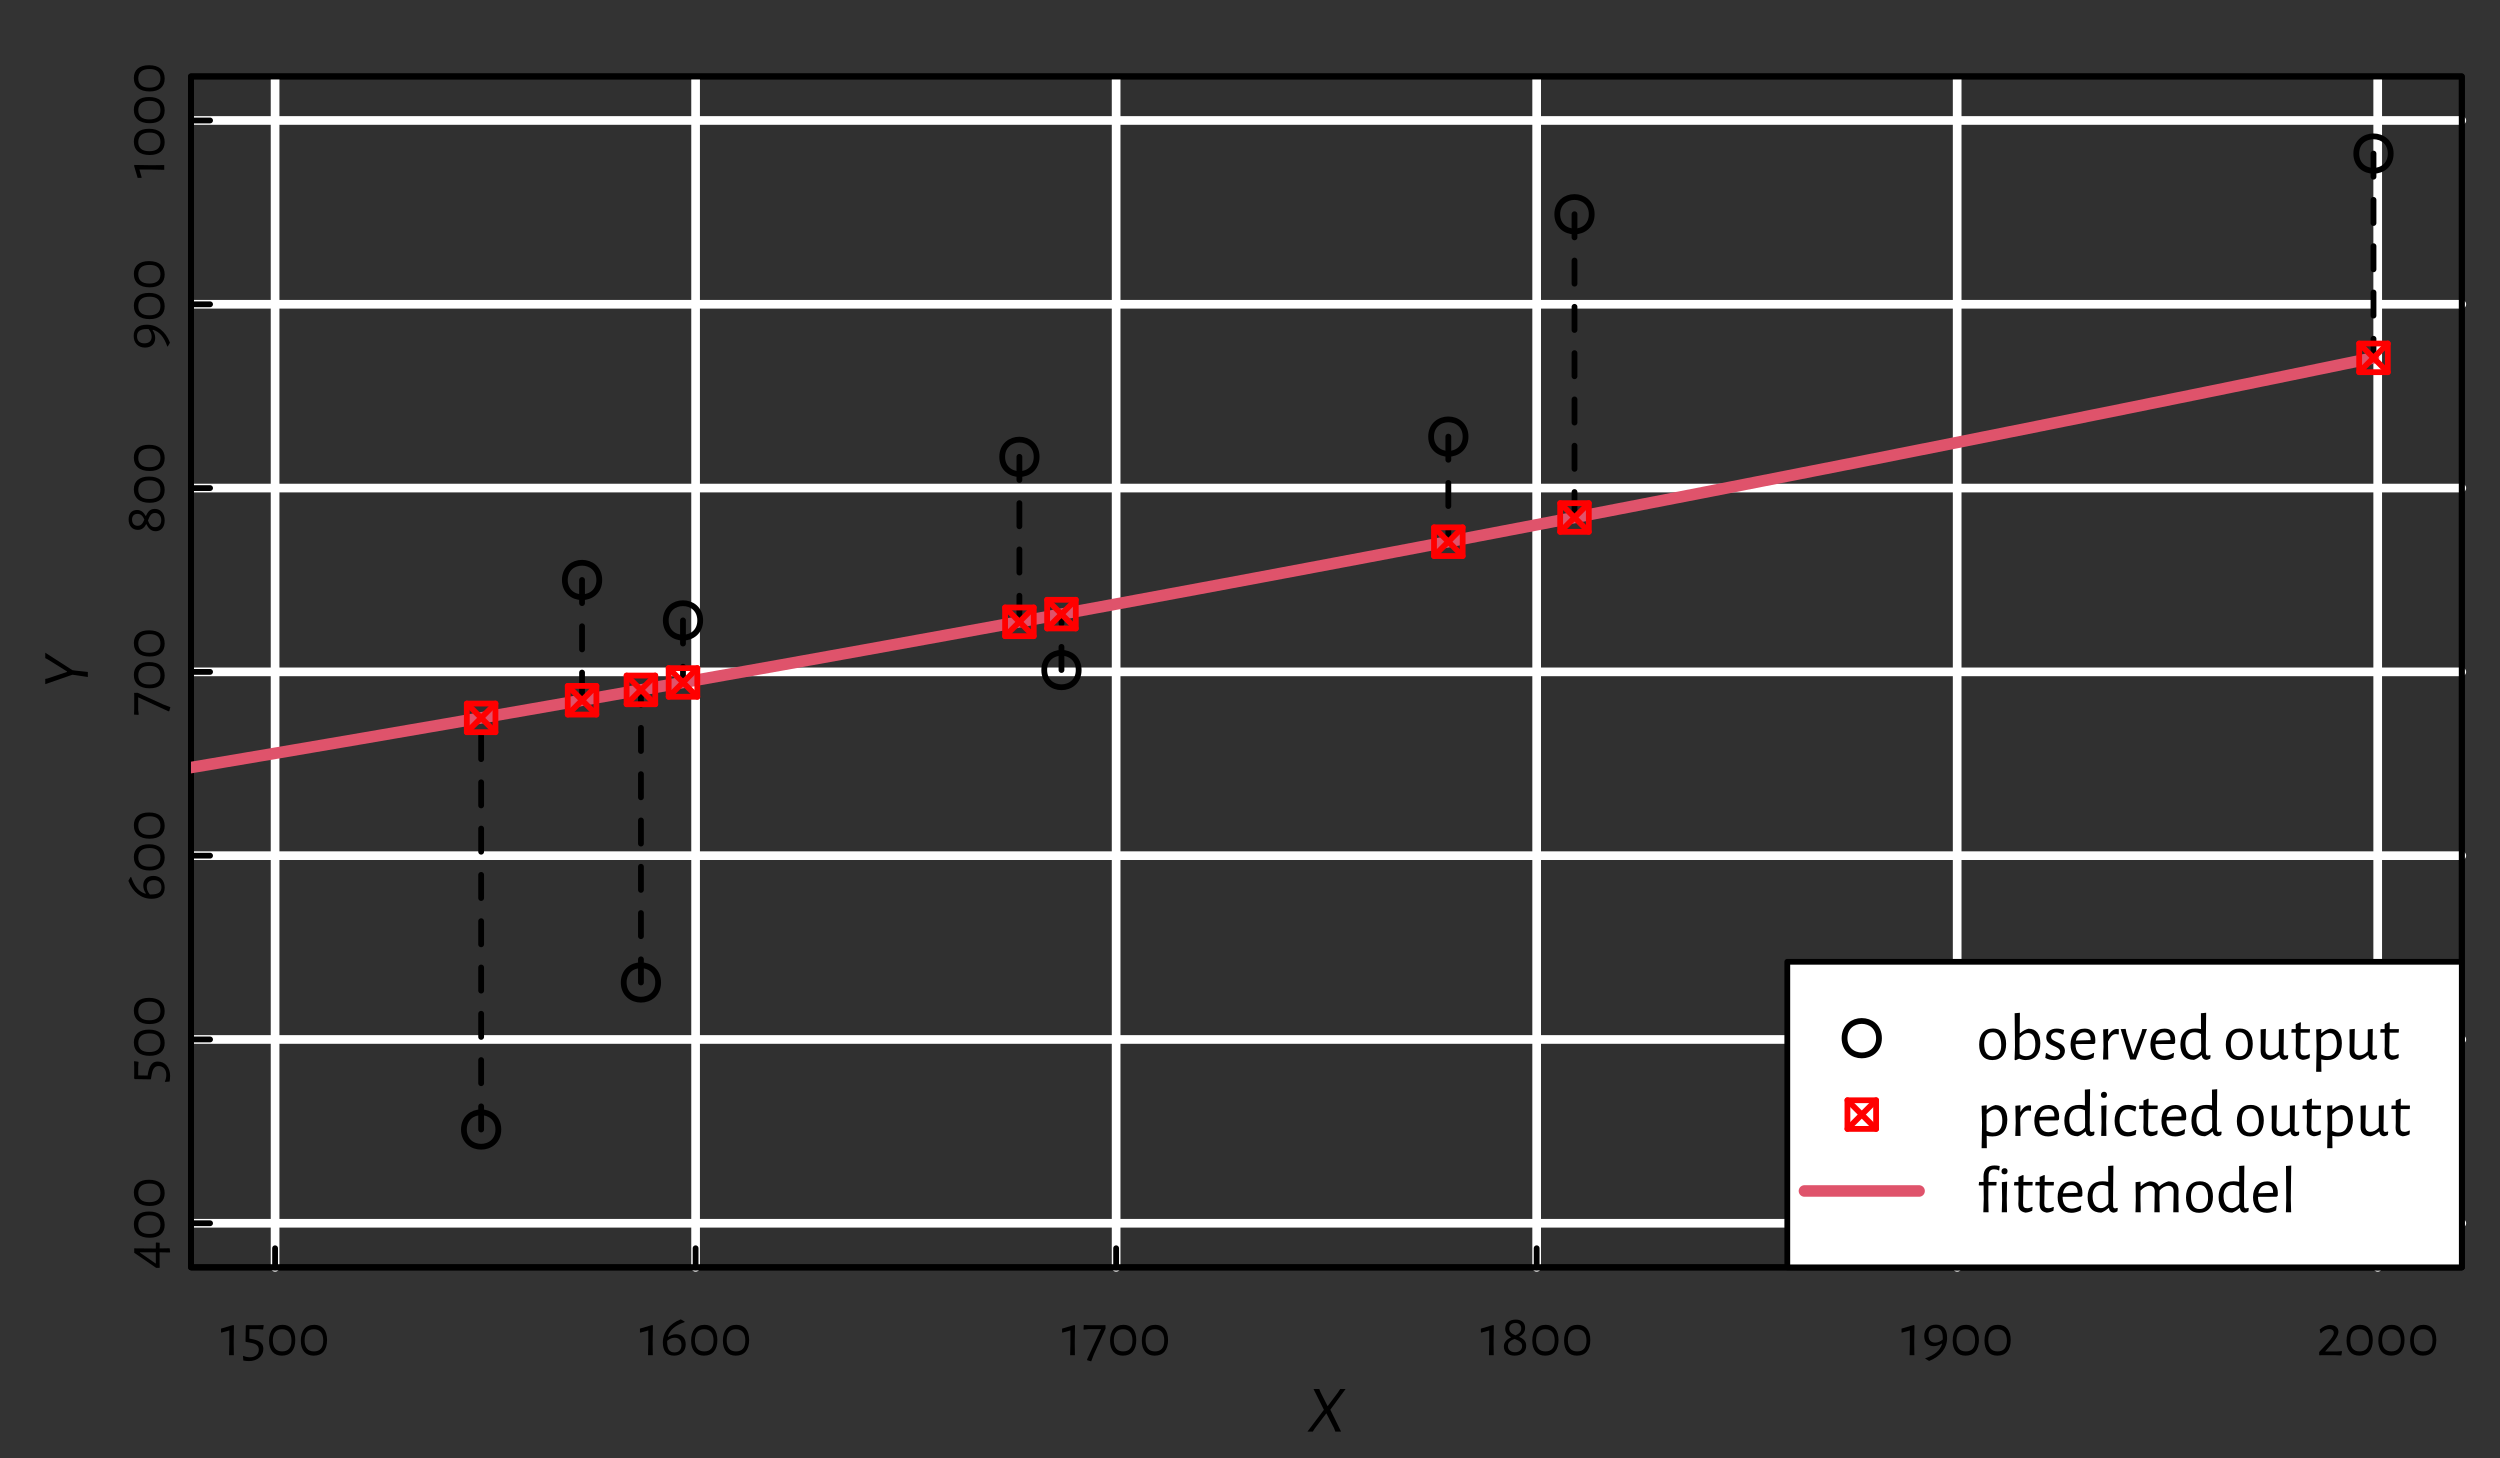 <?xml version="1.0" encoding="UTF-8"?>
<svg xmlns="http://www.w3.org/2000/svg" xmlns:xlink="http://www.w3.org/1999/xlink" width="432pt" height="252pt" viewBox="0 0 432 252" version="1.1">
<rect x="0" y="0" width="432" height="252" fill="#333333" stroke="none"/>
<defs>
<g>
<symbol overflow="visible" id="glyph0-0">
<path style="stroke:none;" d=""/>
</symbol>
<symbol overflow="visible" id="glyph0-1">
<path style="stroke:none;" d="M 2.344 -5.141 L 2.219 -5.219 L 0.109 -4.594 L 0.109 -3.938 L 0.203 -3.906 L 1.547 -4.281 L 1.547 -2.047 L 1.5 0 L 2.328 0 L 2.297 -2.156 Z M 2.344 -5.141 "/>
</symbol>
<symbol overflow="visible" id="glyph0-2">
<path style="stroke:none;" d="M 3.906 -5.156 L 3.859 -5.219 L 2.906 -5.188 L 1.5 -5.188 L 0.953 -5.203 L 0.812 -5.094 L 0.766 -2.375 L 0.828 -2.297 L 1.719 -2.141 C 2.688 -1.953 3.062 -1.578 3.062 -0.969 C 3.062 -0.172 2.484 0.359 1.531 0.359 C 1.172 0.359 0.812 0.297 0.391 0.109 L 0.328 0.188 L 0.391 0.922 C 0.703 0.984 1.047 1.016 1.359 1.016 C 2.812 1.016 3.844 0.156 3.844 -1.109 C 3.844 -1.922 3.406 -2.469 2.078 -2.75 L 1.422 -2.875 L 1.453 -4.5 L 3 -4.5 L 3.75 -4.438 L 3.812 -4.5 Z M 3.906 -5.156 "/>
</symbol>
<symbol overflow="visible" id="glyph0-3">
<path style="stroke:none;" d="M 2.812 -5.25 C 1.328 -5.25 0.484 -4.266 0.484 -2.516 C 0.484 -0.859 1.297 0.078 2.703 0.078 C 4.188 0.078 5.016 -0.906 5.016 -2.625 C 5.016 -4.312 4.219 -5.25 2.812 -5.25 Z M 2.734 -4.484 C 3.797 -4.484 4.359 -3.812 4.359 -2.531 C 4.359 -1.297 3.812 -0.656 2.75 -0.656 C 1.688 -0.656 1.141 -1.312 1.141 -2.578 C 1.141 -3.844 1.688 -4.484 2.734 -4.484 Z M 2.734 -4.484 "/>
</symbol>
<symbol overflow="visible" id="glyph0-4">
<path style="stroke:none;" d="M 2.781 -3.625 C 2.266 -3.625 1.812 -3.453 1.422 -3.172 L 1.359 -3.25 C 1.688 -4.359 2.594 -5.141 4.25 -5.719 L 4.25 -5.812 L 3.609 -6.188 L 3.562 -6.188 C 1.609 -5.406 0.484 -3.969 0.484 -2.203 C 0.484 -0.766 1.109 0.078 2.422 0.078 C 3.688 0.078 4.438 -0.734 4.438 -1.875 C 4.438 -2.922 3.828 -3.625 2.781 -3.625 Z M 2.484 -0.484 C 1.609 -0.484 1.234 -1.078 1.234 -2.203 L 1.234 -2.484 C 1.641 -2.828 2.078 -3.016 2.547 -3.016 C 3.281 -3.016 3.703 -2.578 3.703 -1.766 C 3.703 -0.922 3.234 -0.484 2.484 -0.484 Z M 2.484 -0.484 "/>
</symbol>
<symbol overflow="visible" id="glyph0-5">
<path style="stroke:none;" d="M 1.219 -5.188 L 0.281 -5.219 L 0.234 -4.5 L 0.281 -4.406 L 1.078 -4.5 L 3.266 -4.5 L 0.844 0.734 L 0.891 0.875 L 1.562 1.062 L 2.031 -0.172 L 4.047 -4.594 L 4.031 -5.203 L 3.594 -5.188 Z M 1.219 -5.188 "/>
</symbol>
<symbol overflow="visible" id="glyph0-6">
<path style="stroke:none;" d="M 2.547 -6.156 C 1.484 -6.156 0.734 -5.562 0.734 -4.562 C 0.734 -3.781 1.234 -3.375 1.719 -3.125 L 1.719 -3.078 C 1.125 -2.781 0.5 -2.359 0.5 -1.484 C 0.5 -0.578 1.188 0.078 2.344 0.078 C 3.562 0.078 4.359 -0.594 4.359 -1.641 C 4.359 -2.547 3.719 -2.891 3.156 -3.156 L 3.156 -3.219 C 3.688 -3.516 4.172 -3.938 4.172 -4.703 C 4.172 -5.609 3.562 -6.156 2.547 -6.156 Z M 2.516 -5.562 C 3.125 -5.562 3.5 -5.219 3.5 -4.625 C 3.5 -3.969 3.031 -3.656 2.516 -3.438 C 1.953 -3.672 1.438 -3.938 1.438 -4.594 C 1.438 -5.188 1.859 -5.562 2.516 -5.562 Z M 2.359 -2.812 C 3.016 -2.547 3.656 -2.312 3.656 -1.594 C 3.656 -0.969 3.188 -0.516 2.422 -0.516 C 1.672 -0.516 1.203 -0.953 1.203 -1.578 C 1.203 -2.312 1.781 -2.609 2.359 -2.812 Z M 2.359 -2.812 "/>
</symbol>
<symbol overflow="visible" id="glyph0-7">
<path style="stroke:none;" d="M 2.484 -5.281 C 1.203 -5.281 0.453 -4.453 0.453 -3.312 C 0.453 -2.266 1.062 -1.562 2.109 -1.562 C 2.625 -1.562 3.078 -1.734 3.469 -2.016 L 3.531 -1.953 C 3.203 -0.828 2.297 -0.047 0.641 0.531 L 0.641 0.609 L 1.281 0.984 L 1.328 0.984 C 3.281 0.203 4.406 -1.234 4.406 -3 C 4.406 -4.438 3.781 -5.281 2.484 -5.281 Z M 2.344 -2.172 C 1.609 -2.172 1.188 -2.625 1.188 -3.438 C 1.188 -4.266 1.656 -4.703 2.422 -4.703 C 3.281 -4.703 3.656 -4.125 3.656 -3 L 3.656 -2.719 C 3.25 -2.359 2.812 -2.172 2.344 -2.172 Z M 2.344 -2.172 "/>
</symbol>
<symbol overflow="visible" id="glyph0-8">
<path style="stroke:none;" d="M 2.391 -5.219 C 1.734 -5.219 1.109 -4.922 0.578 -4.438 L 0.703 -3.812 L 0.812 -3.812 C 1.203 -4.25 1.734 -4.516 2.234 -4.516 C 2.734 -4.516 3.016 -4.234 3.016 -3.875 C 3.016 -3.438 2.641 -2.906 1.938 -2.109 L 0.484 -0.547 L 0.484 -0.016 L 0.547 0.016 L 0.922 0 L 3.25 0 L 4.312 0.047 L 4.438 -0.656 L 4.375 -0.703 L 3.5 -0.641 L 1.578 -0.641 L 1.547 -0.688 L 2.609 -1.891 C 3.438 -2.844 3.812 -3.5 3.812 -4.062 C 3.812 -4.766 3.219 -5.219 2.391 -5.219 Z M 2.391 -5.219 "/>
</symbol>
<symbol overflow="visible" id="glyph1-0">
<path style="stroke:none;" d=""/>
</symbol>
<symbol overflow="visible" id="glyph1-1">
<path style="stroke:none;" d="M -0.797 -3.656 L -0.781 -4.625 L -1.359 -4.672 L -1.453 -4.609 L -1.453 -3.625 L -5.188 -3.656 L -5.188 -2.891 L -1.391 -0.281 L -0.859 -0.281 L -0.781 -0.328 L -0.797 -1.016 L -0.797 -2.969 L 0.953 -2.938 L 1.016 -3 L 0.953 -3.625 L 0.891 -3.672 L -0.797 -3.641 Z M -1.453 -2.969 L -1.453 -1.016 L -4.188 -2.906 L -4.188 -2.969 Z M -1.453 -2.969 "/>
</symbol>
<symbol overflow="visible" id="glyph1-2">
<path style="stroke:none;" d="M -5.25 -2.812 C -5.25 -1.328 -4.266 -0.484 -2.516 -0.484 C -0.859 -0.484 0.078 -1.297 0.078 -2.703 C 0.078 -4.188 -0.906 -5.016 -2.625 -5.016 C -4.312 -5.016 -5.25 -4.219 -5.25 -2.812 Z M -4.484 -2.734 C -4.484 -3.797 -3.812 -4.359 -2.531 -4.359 C -1.297 -4.359 -0.656 -3.812 -0.656 -2.75 C -0.656 -1.688 -1.312 -1.141 -2.578 -1.141 C -3.844 -1.141 -4.484 -1.688 -4.484 -2.734 Z M -4.484 -2.734 "/>
</symbol>
<symbol overflow="visible" id="glyph1-3">
<path style="stroke:none;" d="M -5.156 -3.906 L -5.219 -3.859 L -5.188 -2.906 L -5.188 -1.5 L -5.203 -0.953 L -5.094 -0.812 L -2.375 -0.766 L -2.297 -0.828 L -2.141 -1.719 C -1.953 -2.688 -1.578 -3.062 -0.969 -3.062 C -0.172 -3.062 0.359 -2.484 0.359 -1.531 C 0.359 -1.172 0.297 -0.812 0.109 -0.391 L 0.188 -0.328 L 0.922 -0.391 C 0.984 -0.703 1.016 -1.047 1.016 -1.359 C 1.016 -2.812 0.156 -3.844 -1.109 -3.844 C -1.922 -3.844 -2.469 -3.406 -2.75 -2.078 L -2.875 -1.422 L -4.5 -1.453 L -4.5 -3 L -4.438 -3.75 L -4.5 -3.812 Z M -5.156 -3.906 "/>
</symbol>
<symbol overflow="visible" id="glyph1-4">
<path style="stroke:none;" d="M -3.625 -2.781 C -3.625 -2.266 -3.453 -1.812 -3.172 -1.422 L -3.25 -1.359 C -4.359 -1.688 -5.141 -2.594 -5.719 -4.25 L -5.812 -4.25 L -6.188 -3.609 L -6.188 -3.562 C -5.406 -1.609 -3.969 -0.484 -2.203 -0.484 C -0.766 -0.484 0.078 -1.109 0.078 -2.422 C 0.078 -3.688 -0.734 -4.438 -1.875 -4.438 C -2.922 -4.438 -3.625 -3.828 -3.625 -2.781 Z M -0.484 -2.484 C -0.484 -1.609 -1.078 -1.234 -2.203 -1.234 L -2.484 -1.234 C -2.828 -1.641 -3.016 -2.078 -3.016 -2.547 C -3.016 -3.281 -2.578 -3.703 -1.766 -3.703 C -0.922 -3.703 -0.484 -3.234 -0.484 -2.484 Z M -0.484 -2.484 "/>
</symbol>
<symbol overflow="visible" id="glyph1-5">
<path style="stroke:none;" d="M -5.188 -1.219 L -5.219 -0.281 L -4.5 -0.234 L -4.406 -0.281 L -4.5 -1.078 L -4.5 -3.266 L 0.734 -0.844 L 0.875 -0.891 L 1.062 -1.562 L -0.172 -2.031 L -4.594 -4.047 L -5.203 -4.031 L -5.188 -3.594 Z M -5.188 -1.219 "/>
</symbol>
<symbol overflow="visible" id="glyph1-6">
<path style="stroke:none;" d="M -6.156 -2.547 C -6.156 -1.484 -5.562 -0.734 -4.562 -0.734 C -3.781 -0.734 -3.375 -1.234 -3.125 -1.719 L -3.078 -1.719 C -2.781 -1.125 -2.359 -0.5 -1.484 -0.5 C -0.578 -0.5 0.078 -1.188 0.078 -2.344 C 0.078 -3.562 -0.594 -4.359 -1.641 -4.359 C -2.547 -4.359 -2.891 -3.719 -3.156 -3.156 L -3.219 -3.156 C -3.516 -3.688 -3.938 -4.172 -4.703 -4.172 C -5.609 -4.172 -6.156 -3.562 -6.156 -2.547 Z M -5.562 -2.516 C -5.562 -3.125 -5.219 -3.5 -4.625 -3.5 C -3.969 -3.5 -3.656 -3.031 -3.438 -2.516 C -3.672 -1.953 -3.938 -1.438 -4.594 -1.438 C -5.188 -1.438 -5.562 -1.859 -5.562 -2.516 Z M -2.812 -2.359 C -2.547 -3.016 -2.312 -3.656 -1.594 -3.656 C -0.969 -3.656 -0.516 -3.188 -0.516 -2.422 C -0.516 -1.672 -0.953 -1.203 -1.578 -1.203 C -2.312 -1.203 -2.609 -1.781 -2.812 -2.359 Z M -2.812 -2.359 "/>
</symbol>
<symbol overflow="visible" id="glyph1-7">
<path style="stroke:none;" d="M -5.281 -2.484 C -5.281 -1.203 -4.453 -0.453 -3.312 -0.453 C -2.266 -0.453 -1.562 -1.062 -1.562 -2.109 C -1.562 -2.625 -1.734 -3.078 -2.016 -3.469 L -1.953 -3.531 C -0.828 -3.203 -0.047 -2.297 0.531 -0.641 L 0.609 -0.641 L 0.984 -1.281 L 0.984 -1.328 C 0.203 -3.281 -1.234 -4.406 -3 -4.406 C -4.438 -4.406 -5.281 -3.781 -5.281 -2.484 Z M -2.172 -2.344 C -2.172 -1.609 -2.625 -1.188 -3.438 -1.188 C -4.266 -1.188 -4.703 -1.656 -4.703 -2.422 C -4.703 -3.281 -4.125 -3.656 -3 -3.656 L -2.719 -3.656 C -2.359 -3.25 -2.172 -2.812 -2.172 -2.344 Z M -2.172 -2.344 "/>
</symbol>
<symbol overflow="visible" id="glyph1-8">
<path style="stroke:none;" d="M -5.141 -2.344 L -5.219 -2.219 L -4.594 -0.109 L -3.938 -0.109 L -3.906 -0.203 L -4.281 -1.547 L -2.047 -1.547 L 0 -1.5 L 0 -2.328 L -2.156 -2.297 Z M -5.141 -2.344 "/>
</symbol>
<symbol overflow="visible" id="glyph2-0">
<path style="stroke:none;" d=""/>
</symbol>
<symbol overflow="visible" id="glyph2-1">
<path style="stroke:none;" d="M 3.906 -3.781 L 6.547 -7.359 L 5.609 -7.359 L 5.25 -6.797 L 3.438 -4.391 L 2.219 -6.797 L 2 -7.359 L 1 -7.359 L 2.797 -3.766 L -0.047 0 L 0.875 0 L 1.219 -0.531 L 3.219 -3.156 L 4.547 -0.594 L 4.766 0 L 5.766 0 Z M 3.906 -3.781 "/>
</symbol>
<symbol overflow="visible" id="glyph3-0">
<path style="stroke:none;" d=""/>
</symbol>
<symbol overflow="visible" id="glyph3-1">
<path style="stroke:none;" d="M -2.672 -3.188 L -7.359 -6.203 L -7.359 -5.266 L -6.938 -5.047 L -3.609 -2.969 L -3.609 -2.875 L -6.953 -1.75 L -7.359 -1.672 L -7.359 -0.766 L -2.672 -2.391 L -2.156 -2.328 L 0 -2 L 0 -2.875 L -2.156 -3.109 Z M -2.672 -3.188 "/>
</symbol>
<symbol overflow="visible" id="glyph4-0">
<path style="stroke:none;" d=""/>
</symbol>
<symbol overflow="visible" id="glyph4-1">
<path style="stroke:none;" d="M 2.891 -5.359 C 1.359 -5.359 0.484 -4.328 0.484 -2.562 C 0.484 -0.875 1.312 0.094 2.75 0.094 C 4.281 0.094 5.141 -0.938 5.141 -2.703 C 5.141 -4.391 4.312 -5.359 2.891 -5.359 Z M 2.828 -4.719 C 3.766 -4.719 4.297 -3.953 4.297 -2.5 C 4.297 -1.203 3.766 -0.562 2.812 -0.562 C 1.859 -0.562 1.344 -1.281 1.344 -2.766 C 1.344 -4.031 1.859 -4.719 2.828 -4.719 Z M 2.828 -4.719 "/>
</symbol>
<symbol overflow="visible" id="glyph4-2">
<path style="stroke:none;" d="M 3.359 -5.328 C 2.812 -5.172 2.422 -4.969 1.906 -4.547 L 1.844 -4.547 L 1.875 -8.078 L 0.969 -8 L 1.031 -2.203 L 0.953 0.031 L 1.109 0.125 L 1.75 -0.156 C 2.109 0 2.5 0.094 2.875 0.094 C 4.453 0.094 5.406 -0.938 5.406 -2.797 C 5.406 -4.375 4.703 -5.328 3.359 -5.328 Z M 2.953 -0.578 C 2.594 -0.578 2.234 -0.688 1.844 -0.938 L 1.812 -2.312 L 1.828 -3.766 C 2.359 -4.328 2.797 -4.578 3.281 -4.578 C 4.078 -4.578 4.516 -3.891 4.547 -2.688 C 4.562 -1.266 3.922 -0.578 2.953 -0.578 Z M 2.953 -0.578 "/>
</symbol>
<symbol overflow="visible" id="glyph4-3">
<path style="stroke:none;" d="M 2.359 -5.344 C 1.219 -5.344 0.547 -4.703 0.547 -3.828 C 0.547 -2.203 2.938 -2.422 2.938 -1.359 C 2.938 -0.953 2.594 -0.562 1.984 -0.562 C 1.562 -0.562 1.031 -0.766 0.594 -1.141 L 0.484 -1.062 L 0.375 -0.281 C 0.844 -0.031 1.406 0.094 1.891 0.094 C 3.109 0.094 3.766 -0.672 3.766 -1.516 C 3.766 -3.109 1.375 -2.891 1.375 -3.938 C 1.375 -4.328 1.719 -4.688 2.25 -4.688 C 2.609 -4.688 2.984 -4.562 3.359 -4.312 L 3.5 -4.344 L 3.625 -5.094 C 3.203 -5.266 2.766 -5.344 2.359 -5.344 Z M 2.359 -5.344 "/>
</symbol>
<symbol overflow="visible" id="glyph4-4">
<path style="stroke:none;" d="M 1.344 -2.672 L 4.547 -2.688 L 4.75 -2.844 C 4.766 -2.984 4.766 -3.25 4.766 -3.375 C 4.766 -4.609 4.109 -5.344 2.953 -5.344 C 1.453 -5.344 0.484 -4.297 0.484 -2.594 C 0.484 -0.938 1.375 0.094 2.875 0.094 C 3.422 0.094 3.984 -0.078 4.469 -0.328 L 4.562 -1.109 L 4.469 -1.156 C 3.984 -0.828 3.422 -0.641 2.922 -0.641 C 1.859 -0.641 1.344 -1.406 1.344 -2.641 Z M 2.875 -4.703 C 3.5 -4.703 3.953 -4.328 3.953 -3.5 L 3.938 -3.359 L 1.406 -3.281 C 1.562 -4.203 2.094 -4.703 2.875 -4.703 Z M 2.875 -4.703 "/>
</symbol>
<symbol overflow="visible" id="glyph4-5">
<path style="stroke:none;" d="M 3.328 -5.281 C 2.875 -5.281 2.328 -5.031 1.844 -4.203 L 1.781 -4.203 L 1.797 -5.297 L 0.922 -5.203 L 0.984 -2.234 L 0.906 0 L 1.812 0 L 1.766 -2.312 L 1.766 -3.109 C 2.188 -4.031 2.609 -4.391 3.109 -4.391 C 3.203 -4.391 3.359 -4.375 3.516 -4.328 L 3.625 -4.375 L 3.625 -5.25 C 3.547 -5.266 3.422 -5.281 3.328 -5.281 Z M 3.328 -5.281 "/>
</symbol>
<symbol overflow="visible" id="glyph4-6">
<path style="stroke:none;" d="M 1.234 -4.594 L 1.094 -5.297 L 0.234 -5.25 L 1.875 0 L 2.859 0 L 4.781 -5.266 L 3.969 -5.266 L 3.781 -4.547 L 2.438 -0.906 L 2.375 -0.906 Z M 1.234 -4.594 "/>
</symbol>
<symbol overflow="visible" id="glyph4-7">
<path style="stroke:none;" d="M 4.859 -2.312 L 4.922 -8.078 L 4.016 -8 L 4.031 -5.25 C 3.688 -5.328 3.344 -5.359 3.031 -5.359 C 1.422 -5.359 0.469 -4.375 0.469 -2.625 C 0.469 -0.922 1.281 0.062 2.812 0.062 C 3.297 -0.125 3.625 -0.344 4.078 -0.734 L 4.156 -0.734 C 4.203 -0.281 4.484 0.016 4.953 0.062 C 5.188 0.047 5.422 -0.047 5.609 -0.156 L 5.688 -0.672 L 5.594 -0.766 C 5.422 -0.703 5.312 -0.688 5.203 -0.688 C 4.969 -0.688 4.891 -0.812 4.875 -1.125 Z M 2.906 -4.719 C 3.281 -4.719 3.641 -4.609 4.031 -4.422 L 4.062 -2.25 L 4.031 -1.422 C 3.578 -0.891 3.188 -0.719 2.766 -0.719 C 1.891 -0.719 1.344 -1.422 1.328 -2.703 C 1.297 -4.031 1.938 -4.719 2.906 -4.719 Z M 2.906 -4.719 "/>
</symbol>
<symbol overflow="visible" id="glyph4-8">
<path style="stroke:none;" d=""/>
</symbol>
<symbol overflow="visible" id="glyph4-9">
<path style="stroke:none;" d="M 4.875 -5.297 L 4 -5.203 L 4 -1.406 C 3.547 -0.953 3.047 -0.703 2.578 -0.703 C 1.984 -0.703 1.672 -1.078 1.688 -1.703 L 1.766 -5.297 L 0.844 -5.203 L 0.875 -2.938 L 0.859 -1.484 C 0.844 -0.5 1.453 0.062 2.594 0.062 C 3.062 -0.047 3.547 -0.312 4.016 -0.734 L 4.109 -0.734 C 4.156 -0.281 4.422 0.016 4.906 0.062 C 5.125 0.047 5.359 -0.047 5.547 -0.156 L 5.641 -0.672 L 5.547 -0.766 C 5.375 -0.703 5.25 -0.688 5.156 -0.688 C 4.906 -0.688 4.812 -0.812 4.812 -1.125 Z M 4.875 -5.297 "/>
</symbol>
<symbol overflow="visible" id="glyph4-10">
<path style="stroke:none;" d="M 2.578 -0.703 C 2.062 -0.703 1.844 -0.906 1.844 -1.531 L 1.906 -4.641 L 3.469 -4.641 L 3.516 -5.188 L 3.469 -5.25 L 1.906 -5.25 L 1.938 -6.375 L 1.844 -6.453 L 1.047 -6.109 L 1.047 -5.25 L 0.344 -5.25 L 0.281 -4.719 L 0.328 -4.641 L 1.062 -4.641 L 1.062 -2.266 L 1.031 -1.453 C 1.031 -0.547 1.391 -0.109 2.266 0.062 C 2.656 0.031 2.984 -0.062 3.422 -0.266 L 3.5 -0.859 L 3.406 -0.938 C 3.078 -0.766 2.812 -0.703 2.578 -0.703 Z M 2.578 -0.703 "/>
</symbol>
<symbol overflow="visible" id="glyph4-11">
<path style="stroke:none;" d="M 3.297 -5.328 C 2.766 -5.188 2.375 -4.984 1.844 -4.547 L 1.781 -4.547 L 1.797 -5.297 L 0.906 -5.203 L 0.984 -2.234 L 0.906 2.125 L 1.812 2.125 L 1.781 -0.016 C 2.109 0.062 2.469 0.094 2.781 0.094 C 4.406 0.094 5.344 -0.938 5.344 -2.797 C 5.344 -4.375 4.656 -5.328 3.297 -5.328 Z M 2.891 -0.578 C 2.531 -0.578 2.156 -0.672 1.766 -0.875 L 1.766 -3.766 C 2.297 -4.328 2.75 -4.578 3.219 -4.578 C 4.031 -4.578 4.469 -3.891 4.484 -2.688 C 4.516 -1.266 3.859 -0.578 2.891 -0.578 Z M 2.891 -0.578 "/>
</symbol>
<symbol overflow="visible" id="glyph4-12">
<path style="stroke:none;" d="M 1.406 -7.625 C 1.062 -7.625 0.859 -7.406 0.859 -7.078 C 0.859 -6.75 1.047 -6.562 1.375 -6.562 C 1.703 -6.562 1.906 -6.766 1.906 -7.125 C 1.906 -7.422 1.719 -7.625 1.406 -7.625 Z M 1.766 -2.312 L 1.828 -5.297 L 0.922 -5.203 L 0.969 -2.234 L 0.906 0 L 1.812 0 Z M 1.766 -2.312 "/>
</symbol>
<symbol overflow="visible" id="glyph4-13">
<path style="stroke:none;" d="M 2.812 -5.359 C 1.375 -5.359 0.484 -4.297 0.484 -2.594 C 0.484 -0.938 1.328 0.094 2.719 0.094 C 3.203 0.094 3.719 -0.031 4.125 -0.203 L 4.234 -0.984 L 4.125 -1.031 C 3.734 -0.797 3.25 -0.641 2.844 -0.641 C 1.891 -0.641 1.344 -1.422 1.344 -2.641 C 1.344 -3.891 1.891 -4.609 2.781 -4.609 C 3.203 -4.609 3.641 -4.438 3.969 -4.219 L 4.078 -4.25 L 4.234 -5.047 C 3.859 -5.234 3.297 -5.359 2.812 -5.359 Z M 2.812 -5.359 "/>
</symbol>
<symbol overflow="visible" id="glyph4-14">
<path style="stroke:none;" d="M 3.125 -8.094 C 1.922 -8.094 1.234 -7.422 1.234 -6.172 L 1.25 -5.25 L 0.469 -5.25 L 0.406 -4.719 L 0.453 -4.641 L 1.25 -4.641 L 1.281 -2.25 L 1.203 0 L 2.109 0 L 2.062 -2.312 L 2.078 -4.641 L 3.453 -4.641 L 3.5 -5.188 L 3.469 -5.25 L 2.094 -5.25 L 2.109 -6.312 C 2.109 -7.062 2.453 -7.422 3.047 -7.422 C 3.328 -7.422 3.562 -7.391 3.891 -7.219 L 3.953 -7.281 L 4.031 -8 C 3.703 -8.062 3.406 -8.094 3.125 -8.094 Z M 3.125 -8.094 "/>
</symbol>
<symbol overflow="visible" id="glyph4-15">
<path style="stroke:none;" d="M 7.438 0 L 8.359 0 L 8.328 -2.281 L 8.344 -3.781 C 8.344 -4.766 7.75 -5.344 6.594 -5.344 C 6.094 -5.203 5.531 -4.922 5.031 -4.469 L 4.953 -4.469 C 4.734 -5.031 4.188 -5.344 3.312 -5.344 C 2.859 -5.219 2.328 -4.938 1.859 -4.516 L 1.781 -4.516 L 1.797 -5.297 L 0.922 -5.203 L 0.969 -2.234 L 0.906 0 L 1.812 0 L 1.766 -2.312 L 1.781 -3.75 C 2.281 -4.266 2.812 -4.578 3.328 -4.578 C 3.938 -4.578 4.25 -4.188 4.234 -3.578 L 4.172 0 L 5.094 0 L 5.047 -2.281 L 5.078 -3.781 C 5.562 -4.281 6.078 -4.578 6.594 -4.578 C 7.203 -4.578 7.516 -4.188 7.516 -3.578 Z M 7.438 0 "/>
</symbol>
<symbol overflow="visible" id="glyph4-16">
<path style="stroke:none;" d="M 1.812 -2.312 L 1.891 -8.078 L 0.984 -8 L 1.031 -2.25 L 0.969 0 L 1.875 0 Z M 1.812 -2.312 "/>
</symbol>
</g>
<clipPath id="clip1">
  <path d="M 33 13.199 L 426 13.199 L 426 219 L 33 219 Z M 33 13.199 "/>
</clipPath>
<clipPath id="clip2">
  <path d="M 33 13.199 L 426 13.199 L 426 220 L 33 220 Z M 33 13.199 "/>
</clipPath>
<clipPath id="clip3">
  <path d="M 46 13.199 L 49 13.199 L 49 220 L 46 220 Z M 46 13.199 "/>
</clipPath>
<clipPath id="clip4">
  <path d="M 119 13.199 L 121 13.199 L 121 220 L 119 220 Z M 119 13.199 "/>
</clipPath>
<clipPath id="clip5">
  <path d="M 192 13.199 L 194 13.199 L 194 220 L 192 220 Z M 192 13.199 "/>
</clipPath>
<clipPath id="clip6">
  <path d="M 264 13.199 L 267 13.199 L 267 220 L 264 220 Z M 264 13.199 "/>
</clipPath>
<clipPath id="clip7">
  <path d="M 337 13.199 L 339 13.199 L 339 220 L 337 220 Z M 337 13.199 "/>
</clipPath>
<clipPath id="clip8">
  <path d="M 410 13.199 L 412 13.199 L 412 220 L 410 220 Z M 410 13.199 "/>
</clipPath>
<clipPath id="clip9">
  <path d="M 33 210 L 426.398 210 L 426.398 213 L 33 213 Z M 33 210 "/>
</clipPath>
<clipPath id="clip10">
  <path d="M 33 178 L 426.398 178 L 426.398 181 L 33 181 Z M 33 178 "/>
</clipPath>
<clipPath id="clip11">
  <path d="M 33 147 L 426.398 147 L 426.398 149 L 33 149 Z M 33 147 "/>
</clipPath>
<clipPath id="clip12">
  <path d="M 33 115 L 426.398 115 L 426.398 117 L 33 117 Z M 33 115 "/>
</clipPath>
<clipPath id="clip13">
  <path d="M 33 83 L 426.398 83 L 426.398 86 L 33 86 Z M 33 83 "/>
</clipPath>
<clipPath id="clip14">
  <path d="M 33 51 L 426.398 51 L 426.398 54 L 33 54 Z M 33 51 "/>
</clipPath>
<clipPath id="clip15">
  <path d="M 33 20 L 426.398 20 L 426.398 22 L 33 22 Z M 33 20 "/>
</clipPath>
<clipPath id="clip16">
  <path d="M 33 60 L 412 60 L 412 140 L 33 140 Z M 33 60 "/>
</clipPath>
</defs>
<g id="surface58">
<g clip-path="url(#clip1)" clip-rule="nonzero">
<path style=" stroke:none;fill-rule:nonzero;fill:rgb(0%,0%,0%);fill-opacity:0.063;" d="M 33 13.199 L 425.398 13.199 L 425.398 219 L 33 219 Z M 33 13.199 "/>
</g>
<g clip-path="url(#clip2)" clip-rule="nonzero">
<path style="fill:none;stroke-width:1;stroke-linecap:round;stroke-linejoin:round;stroke:rgb(0%,0%,0%);stroke-opacity:1;stroke-miterlimit:10;" d="M 33 13.199 L 425.398 13.199 L 425.398 219 L 33 219 Z M 33 13.199 "/>
</g>
<g clip-path="url(#clip3)" clip-rule="nonzero">
<path style="fill:none;stroke-width:1.5;stroke-linecap:round;stroke-linejoin:round;stroke:rgb(100%,100%,100%);stroke-opacity:1;stroke-miterlimit:10;" d="M 47.535 219 L 47.535 13.199 "/>
</g>
<g clip-path="url(#clip4)" clip-rule="nonzero">
<path style="fill:none;stroke-width:1.5;stroke-linecap:round;stroke-linejoin:round;stroke:rgb(100%,100%,100%);stroke-opacity:1;stroke-miterlimit:10;" d="M 120.199 219 L 120.199 13.199 "/>
</g>
<g clip-path="url(#clip5)" clip-rule="nonzero">
<path style="fill:none;stroke-width:1.5;stroke-linecap:round;stroke-linejoin:round;stroke:rgb(100%,100%,100%);stroke-opacity:1;stroke-miterlimit:10;" d="M 192.867 219 L 192.867 13.199 "/>
</g>
<g clip-path="url(#clip6)" clip-rule="nonzero">
<path style="fill:none;stroke-width:1.5;stroke-linecap:round;stroke-linejoin:round;stroke:rgb(100%,100%,100%);stroke-opacity:1;stroke-miterlimit:10;" d="M 265.535 219 L 265.535 13.199 "/>
</g>
<g clip-path="url(#clip7)" clip-rule="nonzero">
<path style="fill:none;stroke-width:1.5;stroke-linecap:round;stroke-linejoin:round;stroke:rgb(100%,100%,100%);stroke-opacity:1;stroke-miterlimit:10;" d="M 338.199 219 L 338.199 13.199 "/>
</g>
<g clip-path="url(#clip8)" clip-rule="nonzero">
<path style="fill:none;stroke-width:1.5;stroke-linecap:round;stroke-linejoin:round;stroke:rgb(100%,100%,100%);stroke-opacity:1;stroke-miterlimit:10;" d="M 410.867 219 L 410.867 13.199 "/>
</g>
<g clip-path="url(#clip9)" clip-rule="nonzero">
<path style="fill:none;stroke-width:1.5;stroke-linecap:round;stroke-linejoin:round;stroke:rgb(100%,100%,100%);stroke-opacity:1;stroke-miterlimit:10;" d="M 33 211.379 L 425.398 211.379 "/>
</g>
<g clip-path="url(#clip10)" clip-rule="nonzero">
<path style="fill:none;stroke-width:1.5;stroke-linecap:round;stroke-linejoin:round;stroke:rgb(100%,100%,100%);stroke-opacity:1;stroke-miterlimit:10;" d="M 33 179.617 L 425.398 179.617 "/>
</g>
<g clip-path="url(#clip11)" clip-rule="nonzero">
<path style="fill:none;stroke-width:1.5;stroke-linecap:round;stroke-linejoin:round;stroke:rgb(100%,100%,100%);stroke-opacity:1;stroke-miterlimit:10;" d="M 33 147.859 L 425.398 147.859 "/>
</g>
<g clip-path="url(#clip12)" clip-rule="nonzero">
<path style="fill:none;stroke-width:1.5;stroke-linecap:round;stroke-linejoin:round;stroke:rgb(100%,100%,100%);stroke-opacity:1;stroke-miterlimit:10;" d="M 33 116.102 L 425.398 116.102 "/>
</g>
<g clip-path="url(#clip13)" clip-rule="nonzero">
<path style="fill:none;stroke-width:1.5;stroke-linecap:round;stroke-linejoin:round;stroke:rgb(100%,100%,100%);stroke-opacity:1;stroke-miterlimit:10;" d="M 33 84.34 L 425.398 84.34 "/>
</g>
<g clip-path="url(#clip14)" clip-rule="nonzero">
<path style="fill:none;stroke-width:1.5;stroke-linecap:round;stroke-linejoin:round;stroke:rgb(100%,100%,100%);stroke-opacity:1;stroke-miterlimit:10;" d="M 33 52.582 L 425.398 52.582 "/>
</g>
<g clip-path="url(#clip15)" clip-rule="nonzero">
<path style="fill:none;stroke-width:1.5;stroke-linecap:round;stroke-linejoin:round;stroke:rgb(100%,100%,100%);stroke-opacity:1;stroke-miterlimit:10;" d="M 33 20.82 L 425.398 20.82 "/>
</g>
<path style="fill:none;stroke-width:1;stroke-linecap:round;stroke-linejoin:round;stroke:rgb(0%,0%,0%);stroke-opacity:1;stroke-miterlimit:10;" d="M 33 219 L 425.398 219 L 425.398 13.199 L 33 13.199 L 33 219 "/>
<path style="fill:none;stroke-width:1;stroke-linecap:round;stroke-linejoin:round;stroke:rgb(0%,0%,0%);stroke-opacity:1;stroke-miterlimit:10;" d="M 275.047 37.02 C 275.047 40.984 269.098 40.984 269.098 37.02 C 269.098 33.055 275.047 33.055 275.047 37.02 "/>
<path style="fill:none;stroke-width:1;stroke-linecap:round;stroke-linejoin:round;stroke:rgb(0%,0%,0%);stroke-opacity:1;stroke-miterlimit:10;" d="M 253.25 75.449 C 253.25 79.414 247.297 79.414 247.297 75.449 C 247.297 71.48 253.25 71.48 253.25 75.449 "/>
<path style="fill:none;stroke-width:1;stroke-linecap:round;stroke-linejoin:round;stroke:rgb(0%,0%,0%);stroke-opacity:1;stroke-miterlimit:10;" d="M 113.727 169.773 C 113.727 173.738 107.777 173.738 107.777 169.773 C 107.777 165.805 113.727 165.805 113.727 169.773 "/>
<path style="fill:none;stroke-width:1;stroke-linecap:round;stroke-linejoin:round;stroke:rgb(0%,0%,0%);stroke-opacity:1;stroke-miterlimit:10;" d="M 120.996 107.207 C 120.996 111.176 115.047 111.176 115.047 107.207 C 115.047 103.242 120.996 103.242 120.996 107.207 "/>
<path style="fill:none;stroke-width:1;stroke-linecap:round;stroke-linejoin:round;stroke:rgb(0%,0%,0%);stroke-opacity:1;stroke-miterlimit:10;" d="M 103.555 100.219 C 103.555 104.188 97.605 104.188 97.605 100.219 C 97.605 96.254 103.555 96.254 103.555 100.219 "/>
<path style="fill:none;stroke-width:1;stroke-linecap:round;stroke-linejoin:round;stroke:rgb(0%,0%,0%);stroke-opacity:1;stroke-miterlimit:10;" d="M 186.395 115.781 C 186.395 119.75 180.445 119.75 180.445 115.781 C 180.445 111.816 186.395 111.816 186.395 115.781 "/>
<path style="fill:none;stroke-width:1;stroke-linecap:round;stroke-linejoin:round;stroke:rgb(0%,0%,0%);stroke-opacity:1;stroke-miterlimit:10;" d="M 86.113 195.18 C 86.113 199.148 80.164 199.148 80.164 195.18 C 80.164 191.215 86.113 191.215 86.113 195.18 "/>
<path style="fill:none;stroke-width:1;stroke-linecap:round;stroke-linejoin:round;stroke:rgb(0%,0%,0%);stroke-opacity:1;stroke-miterlimit:10;" d="M 179.129 78.941 C 179.129 82.91 173.18 82.91 173.18 78.941 C 173.18 74.977 179.129 74.977 179.129 78.941 "/>
<path style="fill:none;stroke-width:1;stroke-linecap:round;stroke-linejoin:round;stroke:rgb(0%,0%,0%);stroke-opacity:1;stroke-miterlimit:10;" d="M 413.113 26.539 C 413.113 30.504 407.164 30.504 407.164 26.539 C 407.164 22.57 413.113 22.57 413.113 26.539 "/>
<path style="fill:none;stroke-width:1;stroke-linecap:round;stroke-linejoin:round;stroke:rgb(0%,0%,0%);stroke-opacity:1;stroke-miterlimit:10;" d="M 47.535 215.699 L 47.535 219 "/>
<path style="fill:none;stroke-width:1;stroke-linecap:round;stroke-linejoin:round;stroke:rgb(0%,0%,0%);stroke-opacity:1;stroke-miterlimit:10;" d="M 120.199 215.699 L 120.199 219 "/>
<path style="fill:none;stroke-width:1;stroke-linecap:round;stroke-linejoin:round;stroke:rgb(0%,0%,0%);stroke-opacity:1;stroke-miterlimit:10;" d="M 192.867 215.699 L 192.867 219 "/>
<path style="fill:none;stroke-width:1;stroke-linecap:round;stroke-linejoin:round;stroke:rgb(0%,0%,0%);stroke-opacity:1;stroke-miterlimit:10;" d="M 265.535 215.699 L 265.535 219 "/>
<path style="fill:none;stroke-width:1;stroke-linecap:round;stroke-linejoin:round;stroke:rgb(0%,0%,0%);stroke-opacity:1;stroke-miterlimit:10;" d="M 338.199 215.699 L 338.199 219 "/>
<path style="fill:none;stroke-width:1;stroke-linecap:round;stroke-linejoin:round;stroke:rgb(0%,0%,0%);stroke-opacity:1;stroke-miterlimit:10;" d="M 410.867 215.699 L 410.867 219 "/>
<g style="fill:rgb(0%,0%,0%);fill-opacity:1;">
  <use xlink:href="#glyph0-1" x="38.082" y="234.18"/>
  <use xlink:href="#glyph0-2" x="41.66" y="234.18"/>
  <use xlink:href="#glyph0-3" x="46.007" y="234.18"/>
  <use xlink:href="#glyph0-3" x="51.498" y="234.18"/>
</g>
<g style="fill:rgb(0%,0%,0%);fill-opacity:1;">
  <use xlink:href="#glyph0-1" x="110.477" y="234.18"/>
  <use xlink:href="#glyph0-4" x="114.054" y="234.18"/>
  <use xlink:href="#glyph0-3" x="118.942" y="234.18"/>
  <use xlink:href="#glyph0-3" x="124.433" y="234.18"/>
</g>
<g style="fill:rgb(0%,0%,0%);fill-opacity:1;">
  <use xlink:href="#glyph0-1" x="183.418" y="234.18"/>
  <use xlink:href="#glyph0-5" x="186.996" y="234.18"/>
  <use xlink:href="#glyph0-3" x="191.332" y="234.18"/>
  <use xlink:href="#glyph0-3" x="196.824" y="234.18"/>
</g>
<g style="fill:rgb(0%,0%,0%);fill-opacity:1;">
  <use xlink:href="#glyph0-1" x="255.789" y="234.18"/>
  <use xlink:href="#glyph0-6" x="259.367" y="234.18"/>
  <use xlink:href="#glyph0-3" x="264.296" y="234.18"/>
  <use xlink:href="#glyph0-3" x="269.787" y="234.18"/>
</g>
<g style="fill:rgb(0%,0%,0%);fill-opacity:1;">
  <use xlink:href="#glyph0-1" x="328.477" y="234.18"/>
  <use xlink:href="#glyph0-7" x="332.054" y="234.18"/>
  <use xlink:href="#glyph0-3" x="336.942" y="234.18"/>
  <use xlink:href="#glyph0-3" x="342.433" y="234.18"/>
</g>
<g style="fill:rgb(0%,0%,0%);fill-opacity:1;">
  <use xlink:href="#glyph0-8" x="400.266" y="234.18"/>
  <use xlink:href="#glyph0-3" x="404.998" y="234.18"/>
  <use xlink:href="#glyph0-3" x="410.489" y="234.18"/>
  <use xlink:href="#glyph0-3" x="415.98" y="234.18"/>
</g>
<path style="fill:none;stroke-width:1;stroke-linecap:round;stroke-linejoin:round;stroke:rgb(0%,0%,0%);stroke-opacity:1;stroke-miterlimit:10;" d="M 36.301 211.379 L 33 211.379 "/>
<path style="fill:none;stroke-width:1;stroke-linecap:round;stroke-linejoin:round;stroke:rgb(0%,0%,0%);stroke-opacity:1;stroke-miterlimit:10;" d="M 36.301 179.617 L 33 179.617 "/>
<path style="fill:none;stroke-width:1;stroke-linecap:round;stroke-linejoin:round;stroke:rgb(0%,0%,0%);stroke-opacity:1;stroke-miterlimit:10;" d="M 36.301 147.859 L 33 147.859 "/>
<path style="fill:none;stroke-width:1;stroke-linecap:round;stroke-linejoin:round;stroke:rgb(0%,0%,0%);stroke-opacity:1;stroke-miterlimit:10;" d="M 36.301 116.102 L 33 116.102 "/>
<path style="fill:none;stroke-width:1;stroke-linecap:round;stroke-linejoin:round;stroke:rgb(0%,0%,0%);stroke-opacity:1;stroke-miterlimit:10;" d="M 36.301 84.34 L 33 84.34 "/>
<path style="fill:none;stroke-width:1;stroke-linecap:round;stroke-linejoin:round;stroke:rgb(0%,0%,0%);stroke-opacity:1;stroke-miterlimit:10;" d="M 36.301 52.582 L 33 52.582 "/>
<path style="fill:none;stroke-width:1;stroke-linecap:round;stroke-linejoin:round;stroke:rgb(0%,0%,0%);stroke-opacity:1;stroke-miterlimit:10;" d="M 36.301 20.82 L 33 20.82 "/>
<g style="fill:rgb(0%,0%,0%);fill-opacity:1;">
  <use xlink:href="#glyph1-1" x="28.379" y="219.371"/>
  <use xlink:href="#glyph1-2" x="28.379" y="214.369"/>
  <use xlink:href="#glyph1-2" x="28.379" y="208.877"/>
</g>
<g style="fill:rgb(0%,0%,0%);fill-opacity:1;">
  <use xlink:href="#glyph1-3" x="28.379" y="187.281"/>
  <use xlink:href="#glyph1-2" x="28.379" y="182.934"/>
  <use xlink:href="#glyph1-2" x="28.379" y="177.443"/>
</g>
<g style="fill:rgb(0%,0%,0%);fill-opacity:1;">
  <use xlink:href="#glyph1-4" x="28.379" y="155.793"/>
  <use xlink:href="#glyph1-2" x="28.379" y="150.905"/>
  <use xlink:href="#glyph1-2" x="28.379" y="145.414"/>
</g>
<g style="fill:rgb(0%,0%,0%);fill-opacity:1;">
  <use xlink:href="#glyph1-5" x="28.379" y="123.762"/>
  <use xlink:href="#glyph1-2" x="28.379" y="119.425"/>
  <use xlink:href="#glyph1-2" x="28.379" y="113.934"/>
</g>
<g style="fill:rgb(0%,0%,0%);fill-opacity:1;">
  <use xlink:href="#glyph1-6" x="28.379" y="92.297"/>
  <use xlink:href="#glyph1-2" x="28.379" y="87.367"/>
  <use xlink:href="#glyph1-2" x="28.379" y="81.876"/>
</g>
<g style="fill:rgb(0%,0%,0%);fill-opacity:1;">
  <use xlink:href="#glyph1-7" x="28.379" y="60.516"/>
  <use xlink:href="#glyph1-2" x="28.379" y="55.628"/>
  <use xlink:href="#glyph1-2" x="28.379" y="50.136"/>
</g>
<g style="fill:rgb(0%,0%,0%);fill-opacity:1;">
  <use xlink:href="#glyph1-8" x="28.379" y="30.848"/>
  <use xlink:href="#glyph1-2" x="28.379" y="27.27"/>
  <use xlink:href="#glyph1-2" x="28.379" y="21.779"/>
  <use xlink:href="#glyph1-2" x="28.379" y="16.288"/>
</g>
<path style="fill:none;stroke-width:1;stroke-linecap:round;stroke-linejoin:round;stroke:rgb(0%,0%,0%);stroke-opacity:1;stroke-miterlimit:10;" d="M 33 219 L 425.398 219 L 425.398 13.199 L 33 13.199 L 33 219 "/>
<g style="fill:rgb(0%,0%,0%);fill-opacity:1;">
  <use xlink:href="#glyph2-1" x="225.973" y="247.379"/>
</g>
<g style="fill:rgb(0%,0%,0%);fill-opacity:1;">
  <use xlink:href="#glyph3-1" x="15.18" y="118.988"/>
</g>
<g clip-path="url(#clip16)" clip-rule="nonzero">
<path style="fill:none;stroke-width:2;stroke-linecap:round;stroke-linejoin:round;stroke:rgb(87.451%,32.549%,41.961%);stroke-opacity:1;stroke-miterlimit:10;" d="M 0 138.141 L 4.426 137.41 L 18.918 134.996 L 33.406 132.562 L 47.898 130.109 L 62.387 127.633 L 76.875 125.137 L 91.367 122.617 L 105.855 120.078 L 120.344 117.516 L 134.836 114.934 L 149.324 112.328 L 163.816 109.703 L 178.305 107.059 L 192.793 104.391 L 207.285 101.703 L 221.773 98.992 L 236.262 96.262 L 250.754 93.512 L 265.242 90.738 L 279.73 87.941 L 294.223 85.129 L 308.711 82.289 L 323.203 79.434 L 337.691 76.555 L 352.18 73.652 L 366.672 70.73 L 381.16 67.789 L 395.648 64.824 L 410.141 61.84 "/>
</g>
<path style="fill:none;stroke-width:1;stroke-linecap:round;stroke-linejoin:round;stroke:rgb(0%,0%,0%);stroke-opacity:1;stroke-dasharray:4,4;stroke-miterlimit:10;" d="M 272.074 37.02 L 272.074 89.422 "/>
<path style="fill:none;stroke-width:1;stroke-linecap:round;stroke-linejoin:round;stroke:rgb(0%,0%,0%);stroke-opacity:1;stroke-dasharray:4,4;stroke-miterlimit:10;" d="M 250.273 75.449 L 250.273 93.602 "/>
<path style="fill:none;stroke-width:1;stroke-linecap:round;stroke-linejoin:round;stroke:rgb(0%,0%,0%);stroke-opacity:1;stroke-dasharray:4,4;stroke-miterlimit:10;" d="M 110.754 169.773 L 110.754 119.215 "/>
<path style="fill:none;stroke-width:1;stroke-linecap:round;stroke-linejoin:round;stroke:rgb(0%,0%,0%);stroke-opacity:1;stroke-dasharray:4,4;stroke-miterlimit:10;" d="M 118.02 107.207 L 118.02 117.93 "/>
<path style="fill:none;stroke-width:1;stroke-linecap:round;stroke-linejoin:round;stroke:rgb(0%,0%,0%);stroke-opacity:1;stroke-dasharray:4,4;stroke-miterlimit:10;" d="M 100.578 100.219 L 100.578 121.004 "/>
<path style="fill:none;stroke-width:1;stroke-linecap:round;stroke-linejoin:round;stroke:rgb(0%,0%,0%);stroke-opacity:1;stroke-dasharray:4,4;stroke-miterlimit:10;" d="M 183.422 115.781 L 183.422 106.121 "/>
<path style="fill:none;stroke-width:1;stroke-linecap:round;stroke-linejoin:round;stroke:rgb(0%,0%,0%);stroke-opacity:1;stroke-dasharray:4,4;stroke-miterlimit:10;" d="M 83.141 195.18 L 83.141 124.051 "/>
<path style="fill:none;stroke-width:1;stroke-linecap:round;stroke-linejoin:round;stroke:rgb(0%,0%,0%);stroke-opacity:1;stroke-dasharray:4,4;stroke-miterlimit:10;" d="M 176.152 78.941 L 176.152 107.453 "/>
<path style="fill:none;stroke-width:1;stroke-linecap:round;stroke-linejoin:round;stroke:rgb(0%,0%,0%);stroke-opacity:1;stroke-dasharray:4,4;stroke-miterlimit:10;" d="M 410.141 26.539 L 410.141 61.84 "/>
<path style="fill:none;stroke-width:1;stroke-linecap:round;stroke-linejoin:round;stroke:rgb(100%,0%,0%);stroke-opacity:1;stroke-miterlimit:10;" d="M 269.598 86.949 L 274.547 86.949 L 274.547 91.898 L 269.598 91.898 Z M 269.598 86.949 "/>
<path style="fill:none;stroke-width:1;stroke-linecap:round;stroke-linejoin:round;stroke:rgb(100%,0%,0%);stroke-opacity:1;stroke-miterlimit:10;" d="M 269.598 91.898 L 274.547 86.949 "/>
<path style="fill:none;stroke-width:1;stroke-linecap:round;stroke-linejoin:round;stroke:rgb(100%,0%,0%);stroke-opacity:1;stroke-miterlimit:10;" d="M 269.598 86.949 L 274.547 91.898 "/>
<path style="fill:none;stroke-width:1;stroke-linecap:round;stroke-linejoin:round;stroke:rgb(100%,0%,0%);stroke-opacity:1;stroke-miterlimit:10;" d="M 247.797 91.129 L 252.746 91.129 L 252.746 96.078 L 247.797 96.078 Z M 247.797 91.129 "/>
<path style="fill:none;stroke-width:1;stroke-linecap:round;stroke-linejoin:round;stroke:rgb(100%,0%,0%);stroke-opacity:1;stroke-miterlimit:10;" d="M 247.797 96.078 L 252.75 91.129 "/>
<path style="fill:none;stroke-width:1;stroke-linecap:round;stroke-linejoin:round;stroke:rgb(100%,0%,0%);stroke-opacity:1;stroke-miterlimit:10;" d="M 247.797 91.129 L 252.75 96.078 "/>
<path style="fill:none;stroke-width:1;stroke-linecap:round;stroke-linejoin:round;stroke:rgb(100%,0%,0%);stroke-opacity:1;stroke-miterlimit:10;" d="M 108.277 116.738 L 113.227 116.738 L 113.227 121.688 L 108.277 121.688 Z M 108.277 116.738 "/>
<path style="fill:none;stroke-width:1;stroke-linecap:round;stroke-linejoin:round;stroke:rgb(100%,0%,0%);stroke-opacity:1;stroke-miterlimit:10;" d="M 108.277 121.688 L 113.227 116.738 "/>
<path style="fill:none;stroke-width:1;stroke-linecap:round;stroke-linejoin:round;stroke:rgb(100%,0%,0%);stroke-opacity:1;stroke-miterlimit:10;" d="M 108.277 116.738 L 113.227 121.688 "/>
<path style="fill:none;stroke-width:1;stroke-linecap:round;stroke-linejoin:round;stroke:rgb(100%,0%,0%);stroke-opacity:1;stroke-miterlimit:10;" d="M 115.547 115.453 L 120.496 115.453 L 120.496 120.402 L 115.547 120.402 Z M 115.547 115.453 "/>
<path style="fill:none;stroke-width:1;stroke-linecap:round;stroke-linejoin:round;stroke:rgb(100%,0%,0%);stroke-opacity:1;stroke-miterlimit:10;" d="M 115.547 120.402 L 120.496 115.453 "/>
<path style="fill:none;stroke-width:1;stroke-linecap:round;stroke-linejoin:round;stroke:rgb(100%,0%,0%);stroke-opacity:1;stroke-miterlimit:10;" d="M 115.547 115.453 L 120.496 120.402 "/>
<path style="fill:none;stroke-width:1;stroke-linecap:round;stroke-linejoin:round;stroke:rgb(100%,0%,0%);stroke-opacity:1;stroke-miterlimit:10;" d="M 98.105 118.527 L 103.055 118.527 L 103.055 123.477 L 98.105 123.477 Z M 98.105 118.527 "/>
<path style="fill:none;stroke-width:1;stroke-linecap:round;stroke-linejoin:round;stroke:rgb(100%,0%,0%);stroke-opacity:1;stroke-miterlimit:10;" d="M 98.105 123.48 L 103.055 118.527 "/>
<path style="fill:none;stroke-width:1;stroke-linecap:round;stroke-linejoin:round;stroke:rgb(100%,0%,0%);stroke-opacity:1;stroke-miterlimit:10;" d="M 98.105 118.527 L 103.055 123.48 "/>
<path style="fill:none;stroke-width:1;stroke-linecap:round;stroke-linejoin:round;stroke:rgb(100%,0%,0%);stroke-opacity:1;stroke-miterlimit:10;" d="M 180.945 103.645 L 185.895 103.645 L 185.895 108.594 L 180.945 108.594 Z M 180.945 103.645 "/>
<path style="fill:none;stroke-width:1;stroke-linecap:round;stroke-linejoin:round;stroke:rgb(100%,0%,0%);stroke-opacity:1;stroke-miterlimit:10;" d="M 180.945 108.594 L 185.895 103.645 "/>
<path style="fill:none;stroke-width:1;stroke-linecap:round;stroke-linejoin:round;stroke:rgb(100%,0%,0%);stroke-opacity:1;stroke-miterlimit:10;" d="M 180.945 103.645 L 185.895 108.594 "/>
<path style="fill:none;stroke-width:1;stroke-linecap:round;stroke-linejoin:round;stroke:rgb(100%,0%,0%);stroke-opacity:1;stroke-miterlimit:10;" d="M 80.664 121.574 L 85.613 121.574 L 85.613 126.523 L 80.664 126.523 Z M 80.664 121.574 "/>
<path style="fill:none;stroke-width:1;stroke-linecap:round;stroke-linejoin:round;stroke:rgb(100%,0%,0%);stroke-opacity:1;stroke-miterlimit:10;" d="M 80.664 126.523 L 85.613 121.574 "/>
<path style="fill:none;stroke-width:1;stroke-linecap:round;stroke-linejoin:round;stroke:rgb(100%,0%,0%);stroke-opacity:1;stroke-miterlimit:10;" d="M 80.664 121.574 L 85.613 126.523 "/>
<path style="fill:none;stroke-width:1;stroke-linecap:round;stroke-linejoin:round;stroke:rgb(100%,0%,0%);stroke-opacity:1;stroke-miterlimit:10;" d="M 173.68 104.977 L 178.629 104.977 L 178.629 109.926 L 173.68 109.926 Z M 173.68 104.977 "/>
<path style="fill:none;stroke-width:1;stroke-linecap:round;stroke-linejoin:round;stroke:rgb(100%,0%,0%);stroke-opacity:1;stroke-miterlimit:10;" d="M 173.68 109.93 L 178.629 104.977 "/>
<path style="fill:none;stroke-width:1;stroke-linecap:round;stroke-linejoin:round;stroke:rgb(100%,0%,0%);stroke-opacity:1;stroke-miterlimit:10;" d="M 173.68 104.977 L 178.629 109.93 "/>
<path style="fill:none;stroke-width:1;stroke-linecap:round;stroke-linejoin:round;stroke:rgb(100%,0%,0%);stroke-opacity:1;stroke-miterlimit:10;" d="M 407.664 59.363 L 412.613 59.363 L 412.613 64.312 L 407.664 64.312 Z M 407.664 59.363 "/>
<path style="fill:none;stroke-width:1;stroke-linecap:round;stroke-linejoin:round;stroke:rgb(100%,0%,0%);stroke-opacity:1;stroke-miterlimit:10;" d="M 407.664 64.312 L 412.613 59.363 "/>
<path style="fill:none;stroke-width:1;stroke-linecap:round;stroke-linejoin:round;stroke:rgb(100%,0%,0%);stroke-opacity:1;stroke-miterlimit:10;" d="M 407.664 59.363 L 412.613 64.312 "/>
<path style="fill-rule:nonzero;fill:rgb(100%,100%,100%);fill-opacity:1;stroke-width:1;stroke-linecap:round;stroke-linejoin:round;stroke:rgb(0%,0%,0%);stroke-opacity:1;stroke-miterlimit:10;" d="M 308.844 166.199 L 425.398 166.199 L 425.398 219 L 308.844 219 Z M 308.844 166.199 "/>
<path style="fill:none;stroke-width:2;stroke-linecap:round;stroke-linejoin:round;stroke:rgb(87.451%,32.549%,41.961%);stroke-opacity:1;stroke-miterlimit:10;" d="M 311.812 205.801 L 331.613 205.801 "/>
<path style="fill:none;stroke-width:1;stroke-linecap:round;stroke-linejoin:round;stroke:rgb(0%,0%,0%);stroke-opacity:1;stroke-miterlimit:10;" d="M 324.688 179.398 C 324.688 183.367 318.738 183.367 318.738 179.398 C 318.738 175.434 324.688 175.434 324.688 179.398 "/>
<path style="fill:none;stroke-width:1;stroke-linecap:round;stroke-linejoin:round;stroke:rgb(100%,0%,0%);stroke-opacity:1;stroke-miterlimit:10;" d="M 319.238 190.125 L 324.188 190.125 L 324.188 195.074 L 319.238 195.074 Z M 319.238 190.125 "/>
<path style="fill:none;stroke-width:1;stroke-linecap:round;stroke-linejoin:round;stroke:rgb(100%,0%,0%);stroke-opacity:1;stroke-miterlimit:10;" d="M 319.238 195.074 L 324.188 190.125 "/>
<path style="fill:none;stroke-width:1;stroke-linecap:round;stroke-linejoin:round;stroke:rgb(100%,0%,0%);stroke-opacity:1;stroke-miterlimit:10;" d="M 319.238 190.125 L 324.188 195.074 "/>
<g style="fill:rgb(0%,0%,0%);fill-opacity:1;">
  <use xlink:href="#glyph4-1" x="341.516" y="183.086"/>
  <use xlink:href="#glyph4-2" x="347.162" y="183.086"/>
  <use xlink:href="#glyph4-3" x="353.05" y="183.086"/>
  <use xlink:href="#glyph4-4" x="357.305" y="183.086"/>
  <use xlink:href="#glyph4-5" x="362.503" y="183.086"/>
  <use xlink:href="#glyph4-6" x="366.218" y="183.086"/>
  <use xlink:href="#glyph4-4" x="371.105" y="183.086"/>
  <use xlink:href="#glyph4-7" x="376.303" y="183.086"/>
  <use xlink:href="#glyph4-8" x="382.237" y="183.086"/>
  <use xlink:href="#glyph4-1" x="384.135" y="183.086"/>
  <use xlink:href="#glyph4-9" x="389.781" y="183.086"/>
  <use xlink:href="#glyph4-10" x="395.658" y="183.086"/>
  <use xlink:href="#glyph4-11" x="399.326" y="183.086"/>
  <use xlink:href="#glyph4-9" x="405.145" y="183.086"/>
  <use xlink:href="#glyph4-10" x="411.022" y="183.086"/>
</g>
<g style="fill:rgb(0%,0%,0%);fill-opacity:1;">
  <use xlink:href="#glyph4-11" x="341.516" y="196.285"/>
  <use xlink:href="#glyph4-5" x="347.335" y="196.285"/>
  <use xlink:href="#glyph4-4" x="351.049" y="196.285"/>
  <use xlink:href="#glyph4-7" x="356.247" y="196.285"/>
  <use xlink:href="#glyph4-12" x="362.181" y="196.285"/>
  <use xlink:href="#glyph4-13" x="364.918" y="196.285"/>
  <use xlink:href="#glyph4-10" x="369.346" y="196.285"/>
  <use xlink:href="#glyph4-4" x="373.014" y="196.285"/>
  <use xlink:href="#glyph4-7" x="378.212" y="196.285"/>
  <use xlink:href="#glyph4-8" x="384.146" y="196.285"/>
  <use xlink:href="#glyph4-1" x="386.044" y="196.285"/>
  <use xlink:href="#glyph4-9" x="391.69" y="196.285"/>
  <use xlink:href="#glyph4-10" x="397.567" y="196.285"/>
  <use xlink:href="#glyph4-11" x="401.235" y="196.285"/>
  <use xlink:href="#glyph4-9" x="407.054" y="196.285"/>
  <use xlink:href="#glyph4-10" x="412.931" y="196.285"/>
</g>
<g style="fill:rgb(0%,0%,0%);fill-opacity:1;">
  <use xlink:href="#glyph4-14" x="341.516" y="209.484"/>
  <use xlink:href="#glyph4-12" x="345" y="209.484"/>
  <use xlink:href="#glyph4-10" x="347.737" y="209.484"/>
  <use xlink:href="#glyph4-10" x="351.406" y="209.484"/>
  <use xlink:href="#glyph4-4" x="355.074" y="209.484"/>
  <use xlink:href="#glyph4-7" x="360.272" y="209.484"/>
  <use xlink:href="#glyph4-8" x="366.206" y="209.484"/>
  <use xlink:href="#glyph4-15" x="368.104" y="209.484"/>
  <use xlink:href="#glyph4-1" x="377.258" y="209.484"/>
  <use xlink:href="#glyph4-7" x="382.904" y="209.484"/>
  <use xlink:href="#glyph4-4" x="388.838" y="209.484"/>
  <use xlink:href="#glyph4-16" x="394.036" y="209.484"/>
</g>
</g>
</svg>
